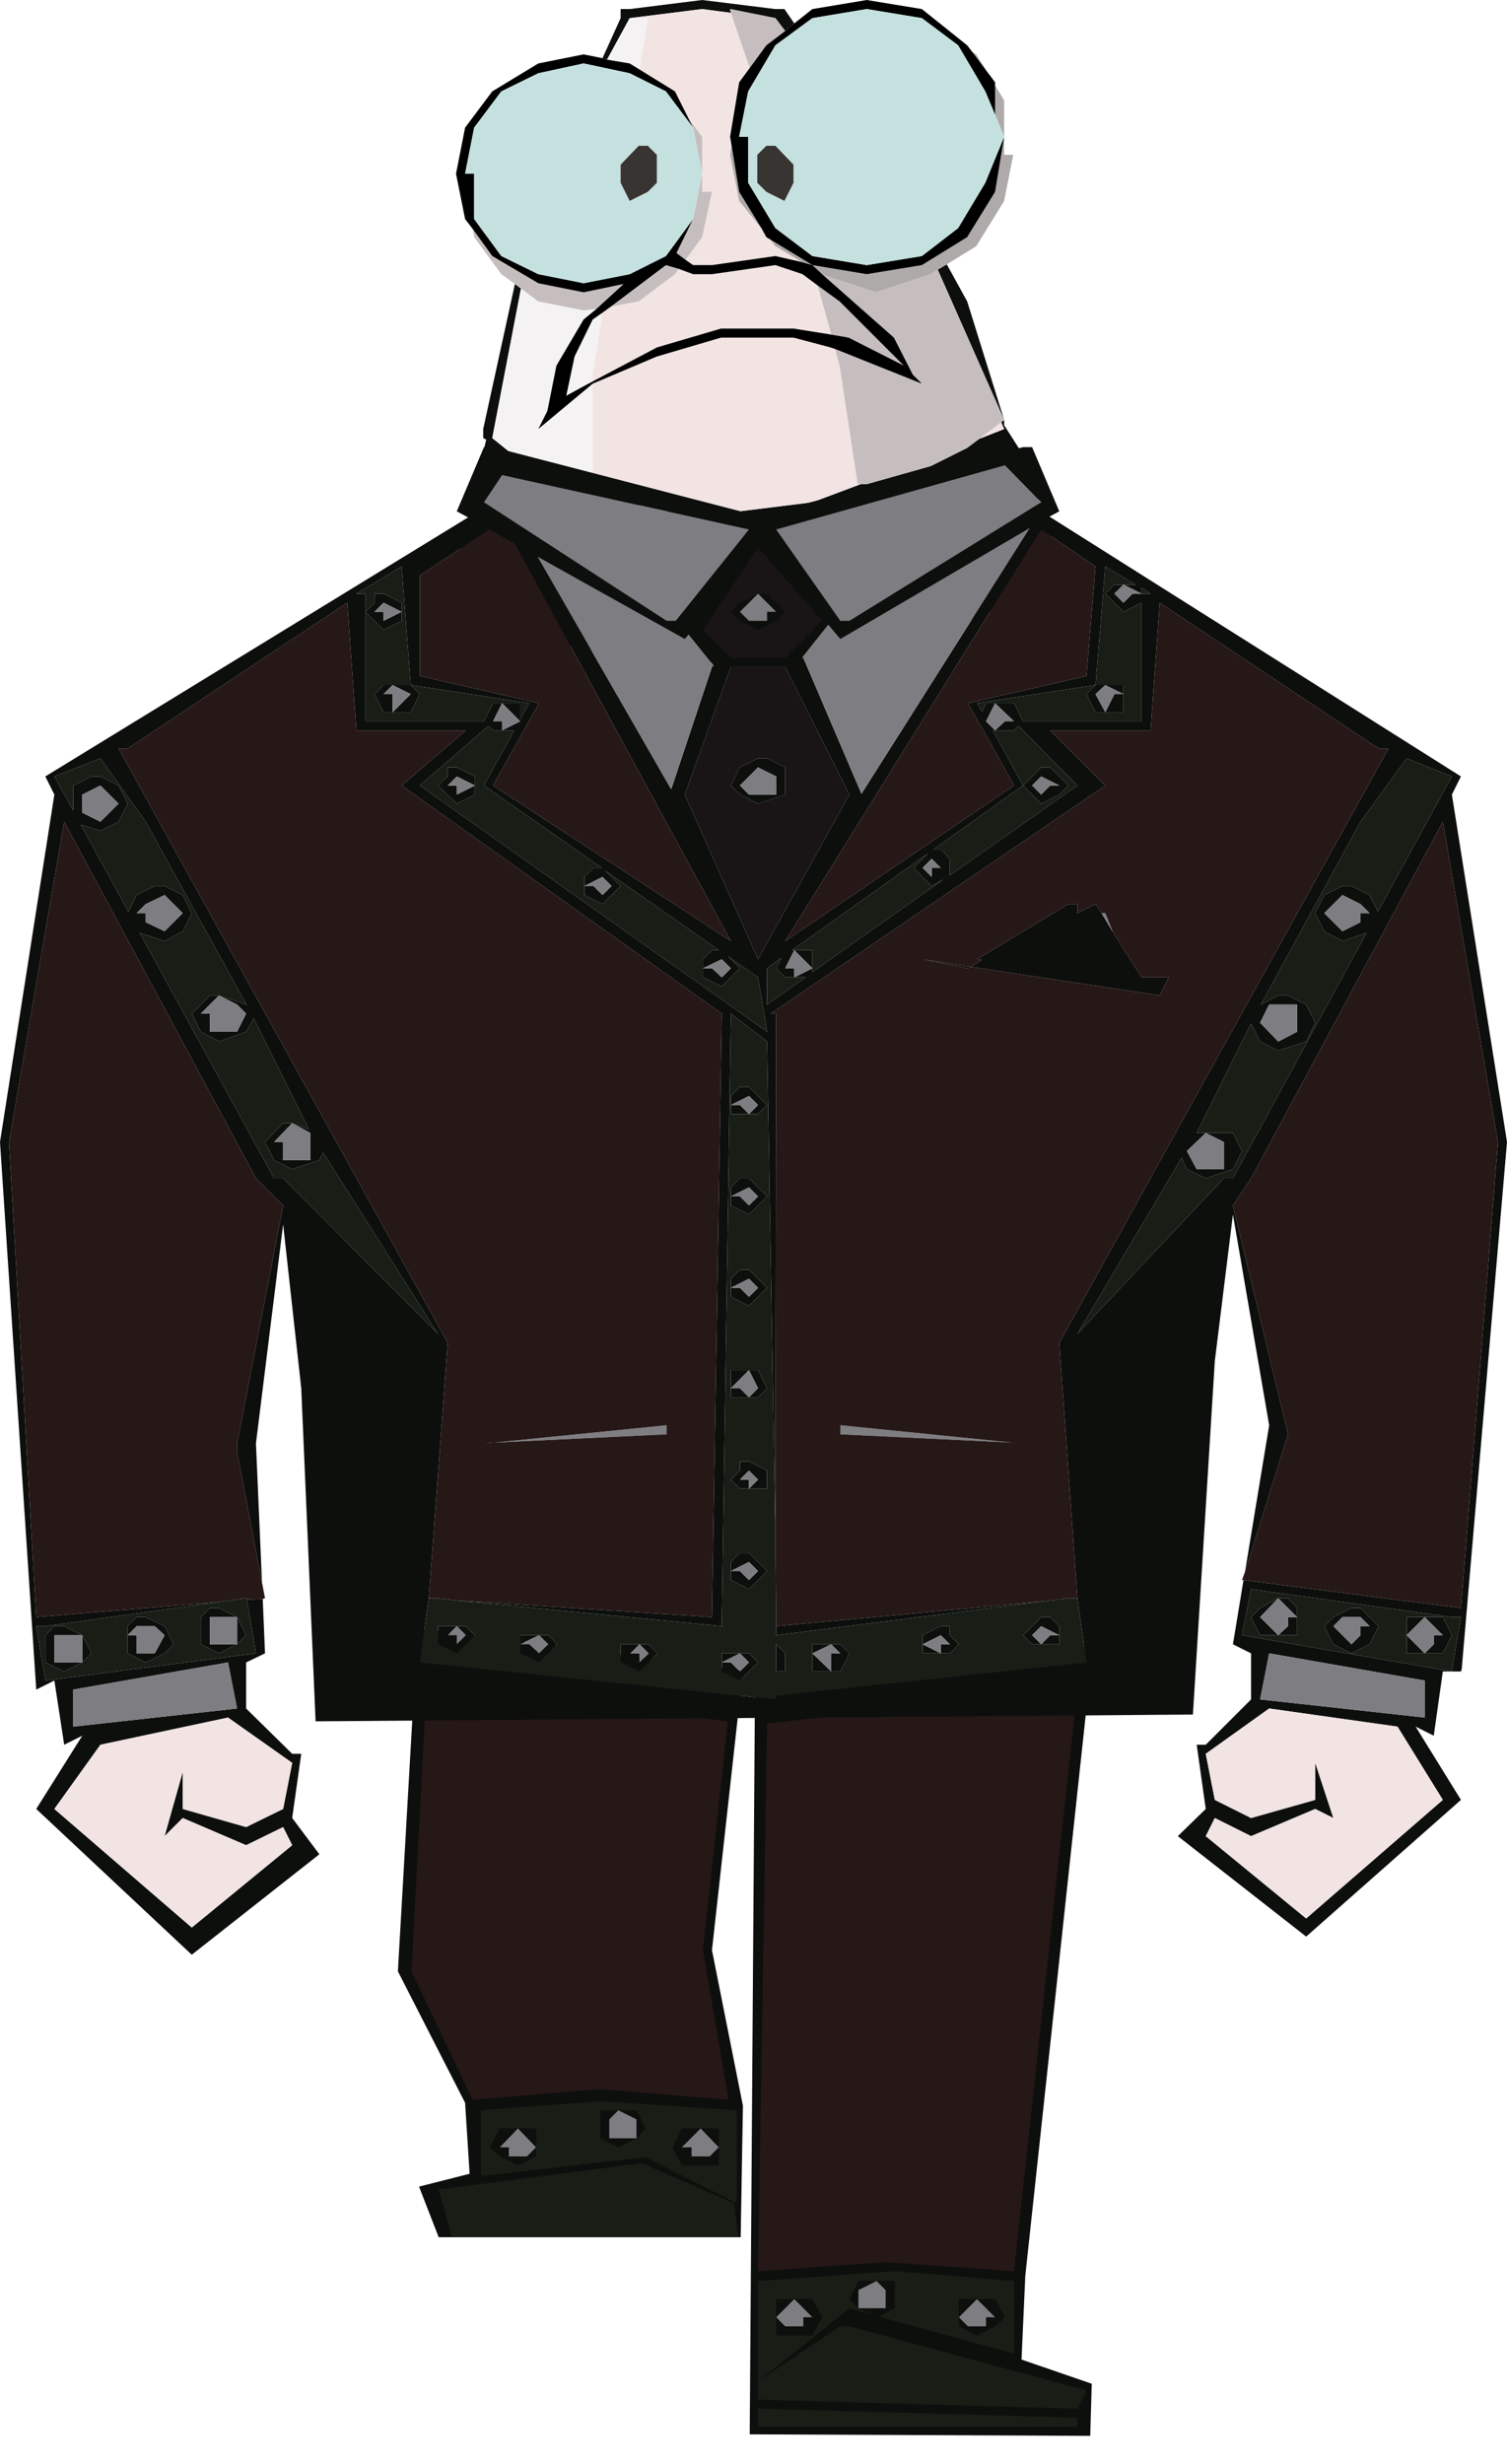 <?xml version="1.0" encoding="UTF-8" standalone="no"?>
<svg xmlns:xlink="http://www.w3.org/1999/xlink" height="163.1px" width="99.8px" xmlns="http://www.w3.org/2000/svg">
  <g transform="matrix(1.0, 0.0, 0.0, 1.0, 49.25, 79.5)">
    <use height="53.45" transform="matrix(1.0, 0.0, 0.0, 1.0, -22.9, 28.3)" width="46.05" xlink:href="#shape0"/>
    <use height="43.85" transform="matrix(1.0, 0.0, 0.0, 1.0, -19.25, -79.5)" width="40.45" xlink:href="#shape1"/>
    <use height="99.8" transform="matrix(1.0, 0.0, 0.0, 1.0, -49.25, -49.9)" width="99.8" xlink:href="#shape2"/>
  </g>
  <defs>
    <g id="shape0" transform="matrix(1.0, 0.0, 0.0, 1.0, 22.9, -28.3)">
      <path d="M0.75 31.9 L23.15 29.4 18.65 71.15 18.4 76.7 23.05 78.3 22.95 81.75 0.4 81.65 0.75 31.9" fill="#0d0f0d" fill-rule="evenodd" stroke="none"/>
      <path d="M-0.05 31.1 L-2.1 49.6 -0.05 59.9 -0.2 68.6 -20.2 68.6 -21.5 65.25 -18.15 64.4 -18.45 59.7 -22.9 51.0 -21.6 28.3 -0.05 31.1" fill="#0d0f0d" fill-rule="evenodd" stroke="none"/>
      <path d="M22.1 32.25 L22.1 32.15 22.7 32.15 22.1 32.25 17.9 70.85 9.4 70.25 0.95 70.85 1.55 34.6 22.1 32.25" fill="#261817" fill-rule="evenodd" stroke="none"/>
      <path d="M2.15 73.9 L2.15 75.1 4.55 75.1 5.2 73.9 4.55 72.7 3.35 72.7 2.15 72.7 2.15 73.9 M8.95 73.85 L10.0 73.3 10.0 71.5 8.8 71.5 7.6 71.5 7.0 72.7 7.6 73.3 8.4 73.7 7.0 73.3 0.95 78.15 0.95 71.5 10.0 70.85 17.9 71.5 17.9 76.3 8.95 73.85 M14.25 73.9 L14.25 74.5 15.45 75.1 16.65 74.5 17.3 73.9 16.65 72.7 15.45 72.7 14.25 72.7 14.25 73.9 M0.95 81.15 L0.95 79.95 22.1 80.55 22.1 81.15 0.95 81.15 M6.4 74.5 L7.0 74.5 22.7 78.75 22.1 79.95 0.95 79.35 0.95 78.15 6.4 74.5" fill="#181e16" fill-rule="evenodd" stroke="none"/>
      <path d="M2.15 73.9 L2.75 74.5 3.95 74.5 3.95 73.9 4.55 73.9 3.35 72.7 4.55 72.7 5.2 73.9 4.55 75.1 2.15 75.1 2.15 73.9 2.15 72.7 3.35 72.7 2.15 73.9 M7.6 72.1 L7.6 73.3 9.4 73.3 9.4 72.1 8.8 71.5 7.6 72.1 M8.4 73.7 L7.6 73.3 7.0 72.7 7.6 71.5 8.8 71.5 10.0 71.5 10.0 73.3 8.95 73.85 8.8 73.9 8.4 73.7 M14.25 73.9 L14.85 74.5 16.05 74.5 16.05 73.9 16.65 73.9 15.45 72.7 14.25 73.9 14.25 72.7 15.45 72.7 16.65 72.7 17.3 73.9 16.65 74.5 15.45 75.1 14.25 74.5 14.25 73.9" fill="#0d0f0d" fill-rule="evenodd" stroke="none"/>
      <path d="M3.35 72.7 L4.55 73.9 3.95 73.9 3.95 74.5 2.75 74.5 2.15 73.9 3.35 72.7 M7.6 72.1 L8.8 71.5 9.4 72.1 9.4 73.3 7.6 73.3 7.6 72.1 M14.25 73.9 L15.45 72.7 16.65 73.9 16.05 73.9 16.05 74.5 14.85 74.5 14.25 73.9" fill="#7e7e82" fill-rule="evenodd" stroke="none"/>
      <path d="M-1.05 34.45 L-2.7 49.6 -1.0 59.5 -9.5 58.8 -17.95 59.5 -22.0 51.0 -21.0 32.1 -1.05 34.45 M-21.2 32.2 L-21.8 32.15 -21.2 32.15 -21.2 32.2" fill="#261817" fill-rule="evenodd" stroke="none"/>
      <path d="M-7.1 60.2 L-8.3 60.2 -9.5 60.2 -9.5 62.05 -8.3 62.65 -7.1 62.05 -6.5 61.4 -7.1 60.2 M-1.65 61.4 L-2.85 61.4 -4.1 61.4 -4.7 62.65 -4.1 63.85 -1.65 63.85 -1.65 62.65 -1.65 61.4 M-0.45 60.2 L-0.45 66.35 Q-3.45 64.85 -6.5 63.3 L-17.4 64.55 -17.4 60.2 -9.55 59.6 -0.45 60.2 M-14.95 61.4 L-16.15 61.4 -16.8 62.65 -16.15 63.25 -14.95 63.85 -13.75 63.25 -13.75 62.65 -13.75 61.4 -14.95 61.4 M-20.2 65.45 L-6.75 63.7 -0.65 66.35 -0.35 68.6 -19.3 68.6 -20.2 65.45" fill="#181e16" fill-rule="evenodd" stroke="none"/>
      <path d="M-7.1 60.2 L-6.5 61.4 -7.1 62.05 -8.3 62.65 -9.5 62.05 -9.5 60.2 -8.3 60.2 -7.1 60.2 M-8.9 60.8 L-8.9 62.05 -7.1 62.05 -7.1 60.8 -8.3 60.2 -8.9 60.8 M-1.65 61.4 L-1.65 62.65 -1.65 63.85 -4.1 63.85 -4.7 62.65 -4.1 61.4 -2.85 61.4 -1.65 61.4 M-14.95 61.4 L-13.75 61.4 -13.75 62.65 -13.75 63.25 -14.95 63.85 -16.15 63.25 -16.8 62.65 -16.15 61.4 -14.95 61.4 -16.15 62.65 -15.55 62.65 -15.55 63.25 -14.35 63.25 -13.75 62.65 -14.95 61.4 M-1.65 62.65 L-2.85 61.4 -4.1 62.65 -3.45 62.65 -3.45 63.25 -2.25 63.25 -1.65 62.65" fill="#0d0f0d" fill-rule="evenodd" stroke="none"/>
      <path d="M-8.9 60.8 L-8.3 60.2 -7.1 60.8 -7.1 62.05 -8.9 62.05 -8.9 60.8 M-14.95 61.4 L-13.75 62.65 -14.35 63.25 -15.55 63.25 -15.55 62.65 -16.15 62.65 -14.95 61.4 M-1.65 62.65 L-2.25 63.25 -3.45 63.25 -3.45 62.65 -4.1 62.65 -2.85 61.4 -1.65 62.65" fill="#7e7e82" fill-rule="evenodd" stroke="none"/>
    </g>
    <g id="shape1" transform="matrix(1.0, 0.0, 0.0, 1.0, 19.25, 79.5)">
      <path d="M2.75 -77.45 L2.1 -78.3 -0.9 -78.9 -0.85 -78.65 -2.75 -78.9 -7.55 -78.3 -9.05 -75.55 -9.35 -75.65 -8.15 -78.3 -8.15 -78.9 -7.55 -78.9 -2.75 -79.5 2.1 -78.9 2.7 -78.9 3.35 -77.95 2.75 -77.45 M12.85 -61.65 L13.45 -62.0 14.8 -59.55 17.25 -51.7 17.25 -51.35 18.4 -49.55 21.2 -41.7 21.2 -41.1 12.7 -37.45 7.0 -36.25 0.65 -35.65 -5.75 -35.65 -12.15 -36.85 -19.25 -40.5 -19.25 -41.1 -17.05 -50.4 -17.25 -50.5 -17.25 -51.1 -15.15 -60.7 -14.75 -60.4 -16.65 -50.5 -13.6 -48.05 -10.0 -46.85 -10.0 -47.15 -5.75 -45.65 -0.3 -45.65 4.55 -46.25 7.75 -47.45 8.15 -47.45 12.4 -48.65 14.8 -49.85 15.6 -50.45 17.25 -51.1 17.05 -51.55 17.25 -51.7 12.85 -61.65" fill="#0d0f0d" fill-rule="evenodd" stroke="none"/>
      <path d="M-0.85 -78.65 L0.4 -75.0 -0.3 -74.05 -0.9 -70.45 -0.8 -69.85 -0.9 -69.25 -0.3 -66.2 1.2 -64.35 1.5 -63.8 1.75 -63.65 2.1 -63.2 3.85 -62.15 2.1 -62.55 -2.1 -61.95 -3.35 -61.95 -3.85 -62.3 -2.75 -63.8 -2.1 -66.8 -2.75 -66.8 -2.75 -68.0 -2.75 -70.45 -3.65 -71.65 -4.55 -73.45 -6.9 -74.9 -6.35 -78.3 -7.55 -78.3 -2.75 -78.9 -0.85 -78.65 M-10.0 -54.1 L-5.75 -55.9 -1.5 -57.15 3.3 -57.15 5.75 -56.5 6.05 -56.4 6.35 -55.3 7.55 -47.45 7.75 -47.45 4.55 -46.25 -0.3 -45.65 -5.75 -45.65 -10.0 -47.15 -10.0 -54.1 M4.9 -60.6 L5.8 -57.35 3.3 -57.75 -1.5 -57.75 -5.75 -56.5 -10.0 -54.25 -10.0 -54.7 -9.35 -58.8 -8.8 -59.2 -6.95 -59.55 -4.55 -61.35 -4.3 -61.7 -3.35 -61.35 -2.1 -61.35 2.1 -61.95 3.9 -61.35 4.9 -60.6 M17.05 -51.55 L17.25 -51.1 15.6 -50.45 17.05 -51.55" fill="#f1e4e2" fill-rule="evenodd" stroke="none"/>
      <path d="M-9.05 -75.55 L-7.55 -78.3 -6.35 -78.3 -6.9 -74.9 -7.55 -75.3 -9.05 -75.55 M-10.0 -54.1 L-10.0 -47.15 -10.0 -46.85 -13.6 -48.05 -16.65 -50.5 -14.75 -60.4 -13.6 -59.55 -10.6 -58.95 -9.75 -59.05 -10.6 -58.35 -12.4 -55.3 -13.0 -52.3 -13.6 -51.1 -10.0 -54.1 M-10.0 -54.25 Q-10.85 -53.8 -11.75 -53.3 L-11.2 -55.9 -10.0 -58.35 -9.35 -58.8 -10.0 -54.7 -10.0 -54.25" fill="#f4f2f2" fill-rule="evenodd" stroke="none"/>
      <path d="M-0.85 -78.65 L-0.9 -78.9 2.1 -78.3 2.75 -77.45 1.5 -76.5 0.4 -75.0 -0.85 -78.65 M5.25 -61.3 L8.75 -60.15 12.4 -61.35 12.85 -61.65 17.25 -51.7 17.05 -51.55 15.6 -50.45 14.8 -49.85 12.4 -48.65 8.15 -47.45 7.75 -47.45 7.55 -47.45 6.35 -55.3 6.05 -56.4 11.8 -54.1 11.2 -54.7 9.95 -57.15 5.25 -61.3 M-15.15 -60.7 L-16.05 -61.35 -17.85 -63.8 -17.95 -64.35 -16.65 -62.55 -13.6 -60.75 -10.6 -60.15 -7.95 -60.7 -9.75 -59.05 -10.6 -58.95 -13.6 -59.55 -14.75 -60.4 -15.15 -60.7 M-3.85 -62.3 L-4.45 -62.75 -3.35 -65.0 -2.75 -68.0 -3.35 -71.05 -3.65 -71.65 -2.75 -70.45 -2.75 -68.0 -2.75 -66.8 -2.1 -66.8 -2.75 -63.8 -3.85 -62.3 M4.9 -60.6 L6.35 -59.55 10.6 -55.3 6.95 -57.15 5.8 -57.35 4.9 -60.6 M-8.8 -59.2 L-5.15 -61.95 -4.3 -61.7 -4.55 -61.35 -6.95 -59.55 -8.8 -59.2" fill="#c6bebe" fill-rule="evenodd" stroke="none"/>
      <path d="M16.65 -71.9 L16.65 -73.85 17.25 -72.85 17.25 -70.45 17.25 -69.25 17.85 -69.25 17.25 -66.2 15.4 -63.2 13.45 -62.0 12.85 -61.65 12.4 -61.35 8.75 -60.15 5.25 -61.3 4.55 -61.95 8.15 -61.35 11.8 -61.95 14.8 -63.8 16.65 -66.8 17.25 -70.45 16.65 -71.9 M16.05 -74.85 L15.15 -76.05 15.4 -75.9 16.05 -74.85 M3.85 -62.15 L2.1 -63.2 1.75 -63.65 4.55 -61.95 3.85 -62.15 M1.2 -64.35 L-0.3 -66.2 -0.9 -69.25 -0.8 -69.85 -0.3 -66.8 1.2 -64.35" fill="#afaaaa" fill-rule="evenodd" stroke="none"/>
      <path d="M0.4 -75.0 L1.5 -76.5 2.75 -77.45 3.35 -77.95 4.55 -78.9 8.15 -79.5 11.8 -78.9 14.8 -76.5 15.15 -76.05 16.05 -74.85 16.65 -74.05 16.65 -73.85 16.65 -71.9 16.0 -73.45 14.2 -76.5 11.8 -78.3 8.15 -78.9 4.55 -78.3 2.1 -76.5 0.3 -73.45 -0.3 -70.45 0.3 -70.45 0.3 -67.4 2.1 -64.4 4.55 -62.55 8.15 -61.95 11.8 -62.55 14.2 -64.4 16.0 -67.4 17.25 -70.45 16.65 -66.8 14.8 -63.8 11.8 -61.95 8.15 -61.35 4.55 -61.95 5.25 -61.3 9.95 -57.15 11.2 -54.7 11.8 -54.1 6.05 -56.4 5.75 -56.5 3.3 -57.15 -1.5 -57.15 -5.75 -55.9 -10.0 -54.1 -13.6 -51.1 -13.0 -52.3 -12.4 -55.3 -10.6 -58.35 -9.75 -59.05 -7.95 -60.7 -10.6 -60.15 -13.6 -60.75 -16.65 -62.55 -17.95 -64.35 -18.45 -65.0 -19.05 -68.0 -18.45 -71.05 -16.65 -73.45 -13.6 -75.3 -10.6 -75.9 -9.35 -75.65 -9.05 -75.55 -7.55 -75.3 -6.9 -74.9 -4.55 -73.45 -3.65 -71.65 -3.35 -71.05 -5.15 -73.45 -7.55 -74.65 -10.6 -75.3 -13.6 -74.65 -16.05 -73.45 -17.85 -71.05 -18.45 -68.0 -17.85 -68.0 -17.85 -65.0 -16.05 -62.55 -13.6 -61.35 -10.6 -60.75 -7.55 -61.35 -5.15 -62.55 -3.35 -65.0 -4.45 -62.75 -3.85 -62.3 -3.35 -61.95 -2.1 -61.95 2.1 -62.55 3.85 -62.15 4.55 -61.95 1.75 -63.65 1.5 -63.8 1.2 -64.35 -0.3 -66.8 -0.8 -69.85 -0.9 -70.45 -0.3 -74.05 0.4 -75.0 M5.8 -57.35 L6.95 -57.15 10.6 -55.3 6.35 -59.55 4.9 -60.6 3.9 -61.35 2.1 -61.95 -2.1 -61.35 -3.35 -61.35 -4.3 -61.7 -5.15 -61.95 -8.8 -59.2 -9.35 -58.8 -10.0 -58.35 -11.2 -55.9 -11.75 -53.3 Q-10.85 -53.8 -10.0 -54.25 L-5.75 -56.5 -1.5 -57.75 3.3 -57.75 5.8 -57.35" fill="#000000" fill-rule="evenodd" stroke="none"/>
      <path d="M17.25 -70.45 L16.0 -67.4 14.2 -64.4 11.8 -62.55 8.15 -61.95 4.55 -62.55 2.1 -64.4 0.3 -67.4 0.3 -70.45 -0.3 -70.45 0.3 -73.45 2.1 -76.5 4.55 -78.3 8.15 -78.9 11.8 -78.3 14.2 -76.5 16.0 -73.45 16.65 -71.9 17.25 -70.45 M2.1 -69.85 L1.5 -69.85 0.9 -69.25 0.9 -67.4 1.5 -66.8 2.7 -66.2 3.3 -67.4 3.3 -68.6 2.1 -69.85 M-3.35 -65.0 L-5.15 -62.55 -7.55 -61.35 -10.6 -60.75 -13.6 -61.35 -16.05 -62.55 -17.85 -65.0 -17.85 -68.0 -18.45 -68.0 -17.85 -71.05 -16.05 -73.45 -13.6 -74.65 -10.6 -75.3 -7.55 -74.65 -5.15 -73.45 -3.35 -71.05 -2.75 -68.0 -3.35 -65.0 M-5.75 -69.25 L-6.35 -69.85 -6.95 -69.85 -8.15 -68.6 -8.15 -67.4 -7.55 -66.2 -6.35 -66.8 -5.75 -67.4 -5.75 -69.25" fill="#c4e1df" fill-rule="evenodd" stroke="none"/>
      <path d="M2.1 -69.85 L3.3 -68.6 3.3 -67.4 2.7 -66.2 1.5 -66.8 0.9 -67.4 0.9 -69.25 1.5 -69.85 2.1 -69.85 M-5.75 -69.25 L-5.75 -67.4 -6.35 -66.8 -7.55 -66.2 -8.15 -67.4 -8.15 -68.6 -6.95 -69.85 -6.35 -69.85 -5.75 -69.25" fill="#383432" fill-rule="evenodd" stroke="none"/>
    </g>
    <g id="shape2" transform="matrix(1.0, 0.0, 0.0, 1.0, 49.25, 49.9)">
      <path d="M-31.85 26.35 L-31.7 29.95 -32.95 30.55 -32.95 33.6 -29.9 36.6 -29.3 36.6 -29.9 40.85 -28.1 43.25 -36.55 49.9 -46.85 40.25 -43.8 35.4 -45.0 36.0 -45.65 31.75 -46.85 32.35 -49.25 -3.9 -45.65 -26.9 -46.25 -28.1 -18.25 -45.25 -19.0 -45.65 -17.2 -49.9 -16.6 -49.9 0.95 -45.35 18.5 -49.9 19.1 -49.9 20.9 -45.65 20.25 -45.3 47.5 -28.1 46.9 -26.9 50.55 -3.9 47.55 31.0 47.5 31.15 46.9 31.15 46.3 31.15 45.7 35.4 44.5 34.8 47.5 39.65 37.25 48.7 28.75 42.05 30.6 40.25 30.0 36.0 30.6 36.0 33.6 33.0 33.6 29.95 32.4 29.35 33.1 25.1 47.5 26.95 49.95 -3.9 46.3 -25.1 33.6 -1.5 32.4 0.3 36.05 15.45 33.2 24.55 34.8 14.85 32.4 0.9 31.2 10.6 29.75 34.0 -28.35 34.45 -29.3 12.4 -30.5 1.55 -32.3 16.05 -31.9 25.25 -33.55 16.65 -33.55 16.05 -30.5 0.3 -32.3 -1.5 -45.0 -25.1 -48.65 -3.9 -46.85 27.55 -34.75 26.55 -46.25 28.15 -46.85 28.15 -46.25 31.75 -32.3 29.95 -32.9 26.4 -31.85 26.35 M16.65 -32.95 L17.9 -32.95 18.5 -31.75 26.35 -31.75 26.35 -39.6 25.15 -39.0 23.95 -40.2 24.55 -40.8 25.15 -40.8 25.95 -40.8 23.95 -42.0 23.3 -34.15 15.45 -32.95 15.8 -32.4 16.05 -32.95 16.65 -32.95 16.05 -31.75 16.65 -31.15 17.3 -31.75 17.9 -31.75 16.65 -32.95 M46.9 31.15 L47.5 27.55 46.9 27.55 33.6 25.7 33.0 28.75 46.9 31.15 M16.65 -31.15 L16.5 -31.15 18.5 -27.5 12.55 -23.25 13.05 -23.25 13.65 -22.65 13.65 -21.55 22.1 -27.5 18.2 -31.45 17.9 -31.15 16.65 -31.15 M26.35 -40.2 L25.15 -40.8 24.55 -40.2 25.15 -39.6 25.75 -40.2 26.35 -40.2 26.95 -40.2 26.35 -40.6 26.35 -40.2 M23.95 -34.15 L25.15 -34.15 25.15 -33.55 23.95 -34.15 23.3 -33.55 23.95 -32.35 24.55 -33.55 25.15 -33.55 25.15 -32.35 23.95 -32.35 23.3 -32.35 22.7 -33.55 23.3 -34.15 23.95 -34.15 M20.9 -27.5 L19.7 -28.1 19.1 -27.5 19.7 -26.9 20.3 -27.5 20.9 -27.5 M20.3 -28.7 L21.5 -27.5 20.9 -26.9 19.7 -26.3 18.5 -27.5 19.7 -28.7 20.3 -28.7 M22.1 26.3 L20.9 9.4 42.7 -29.95 42.05 -29.95 27.55 -39.6 26.95 -31.15 20.3 -31.15 23.95 -27.5 1.8 -12.4 2.15 -12.4 2.1 22.1 1.55 -10.55 -0.85 -12.4 -1.45 28.15 -19.0 26.45 -2.1 27.55 -1.45 -12.4 -22.65 -27.5 -18.4 -31.15 -25.65 -31.15 -26.25 -39.6 -40.8 -29.95 -41.4 -29.95 -19.6 9.4 -20.85 26.3 -21.45 30.55 2.15 33.0 2.15 32.75 22.7 30.55 22.1 26.3 M2.15 28.15 L19.9 26.5 2.15 28.75 2.15 28.15 M22.7 -34.75 L23.3 -42.0 19.7 -44.45 2.75 -17.2 17.9 -27.5 15.65 -31.55 15.45 -31.75 15.5 -31.8 14.85 -32.95 22.7 -34.75 M19.7 -46.25 L17.3 -48.7 2.15 -44.45 6.4 -38.4 7.0 -38.4 19.7 -46.25 M0.95 -37.8 L-0.25 -38.4 -0.85 -39.0 -0.25 -39.6 0.95 -40.2 1.55 -40.2 2.75 -39.0 2.15 -38.4 0.95 -37.8 M6.4 -37.2 L5.6 -38.15 3.85 -35.95 3.95 -35.95 7.8 -26.95 18.95 -44.55 6.4 -37.2 M0.95 -40.2 L-0.25 -39.0 0.35 -38.4 1.55 -38.4 1.55 -39.0 2.15 -39.0 0.95 -40.2 M5.2 -38.4 L0.95 -43.25 -2.7 -37.8 -0.85 -35.95 2.75 -35.95 5.2 -38.4 M2.15 -26.9 L2.15 -28.1 0.95 -28.7 -0.25 -27.5 0.35 -26.9 2.15 -26.9 M7.0 -26.9 L2.75 -35.35 -0.85 -35.35 -3.9 -26.9 0.95 -16.0 7.0 -26.9 M0.95 -29.3 L1.55 -29.3 2.75 -28.7 2.75 -26.9 0.95 -26.3 -0.25 -26.9 -0.85 -27.5 -0.25 -28.7 0.95 -29.3 M11.85 -22.05 L12.45 -21.45 12.45 -22.05 13.05 -22.05 12.45 -22.65 11.85 -22.05 M4.55 -15.4 L4.55 -15.15 13.25 -21.3 12.45 -20.85 11.25 -22.05 12.2 -23.0 3.2 -16.6 3.35 -16.6 2.75 -15.4 3.35 -15.4 3.35 -14.8 4.55 -15.4 3.35 -16.6 4.55 -16.6 4.55 -15.4 M3.35 -14.8 L2.75 -14.8 2.15 -15.4 2.5 -16.1 1.55 -15.4 1.55 -13.0 4.1 -14.8 3.35 -14.8 M15.05 -15.5 L14.85 -15.4 11.85 -16.0 15.0 -15.5 15.05 -15.5 15.75 -15.95 15.45 -16.0 21.5 -19.65 22.1 -19.65 22.1 -19.05 23.3 -19.65 23.7 -19.05 24.45 -17.8 26.35 -14.8 28.15 -14.8 27.55 -13.6 15.05 -15.5 M-0.85 -0.3 L-0.25 -0.3 0.35 0.3 0.95 -0.3 0.35 -0.9 -0.85 -0.3 -0.85 -0.9 -0.25 -1.5 0.35 -1.5 1.55 -0.3 0.35 0.9 -0.85 0.3 -0.85 -0.3 M0.35 -5.75 L0.95 -6.35 0.35 -6.95 -0.85 -6.35 -0.85 -6.95 -0.25 -7.55 0.35 -7.55 1.55 -6.35 0.95 -5.75 0.35 -5.75 -0.85 -5.75 -0.85 -6.35 -0.25 -6.35 0.35 -5.75 M-16.0 -31.15 L-16.6 -31.15 -16.9 -31.45 -21.45 -27.5 1.55 -11.2 0.95 -14.8 -1.05 -16.2 -0.25 -15.4 -1.45 -14.2 -2.7 -14.8 -2.7 -15.4 -2.7 -16.0 -2.1 -16.6 -1.65 -16.6 -9.15 -21.85 -8.15 -20.85 -9.35 -19.65 -10.55 -20.25 -10.55 -20.85 -10.55 -21.45 -9.95 -22.05 -9.4 -22.05 -17.2 -27.5 -15.2 -31.15 -16.0 -31.15 -14.8 -31.75 -16.0 -32.95 -16.6 -31.75 -16.0 -31.75 -16.0 -31.15 M-16.0 -32.95 L-14.8 -32.95 -14.8 -31.9 -14.2 -32.95 -22.05 -34.15 -22.65 -42.0 -25.65 -40.2 -25.05 -40.2 -25.05 -39.0 -25.05 -31.75 -17.2 -31.75 -16.6 -32.95 -16.0 -32.95 M-10.55 -20.85 L-9.95 -20.85 -9.35 -20.25 -8.75 -20.85 -9.35 -21.45 -10.55 -20.85 M-2.7 -15.4 L-2.1 -15.4 -1.45 -14.8 -0.85 -15.4 -1.45 -16.0 -2.7 -15.4 M38.45 -19.05 L39.65 -17.85 40.85 -18.45 40.85 -19.05 41.45 -19.05 40.85 -19.65 39.65 -20.25 38.45 -19.05 M30.6 -4.5 L32.4 -4.5 33.0 -3.3 32.4 -2.1 30.6 -1.5 29.35 -2.1 29.0 -2.85 22.1 8.8 31.8 -1.5 32.4 -1.5 41.25 -17.75 39.65 -17.2 38.45 -17.85 37.85 -19.05 38.45 -20.25 39.65 -20.85 40.25 -20.85 41.45 -20.25 42.0 -19.15 46.9 -28.1 43.9 -29.3 40.85 -25.1 34.25 -13.0 35.4 -13.6 36.05 -13.6 37.25 -13.0 37.85 -11.8 37.25 -10.55 35.4 -9.95 34.2 -10.55 33.6 -11.75 30.0 -4.5 30.6 -4.5 29.35 -3.3 30.0 -2.1 31.8 -2.1 31.8 -3.9 30.6 -4.5 M34.8 -13.0 L34.2 -11.8 35.4 -10.55 36.65 -11.2 36.65 -13.0 34.8 -13.0 M45.1 29.95 L45.7 29.35 45.7 28.75 46.3 28.75 45.1 27.55 46.3 27.55 46.9 28.75 46.3 29.95 45.1 29.95 43.9 29.95 43.9 28.75 43.9 27.55 45.1 27.55 43.9 28.75 45.1 29.95 M42.05 28.15 L41.45 29.35 40.25 29.95 39.05 29.35 38.45 28.15 39.05 27.55 40.25 26.95 40.85 26.95 42.05 28.15 M41.45 28.15 L40.85 27.55 39.65 27.55 39.05 28.15 40.25 29.35 40.85 28.75 40.85 28.15 41.45 28.15 M45.1 34.2 L45.1 31.75 34.8 29.95 34.2 33.0 45.1 34.2 M46.3 39.65 L43.3 34.8 34.8 33.6 30.6 36.6 31.2 39.65 33.6 40.85 37.85 39.65 37.85 37.2 39.05 40.85 37.85 40.25 33.6 42.05 31.2 40.85 30.6 42.05 37.25 47.5 46.3 39.65 M-0.85 5.75 L-0.25 5.75 0.35 6.35 0.95 5.75 0.35 5.15 -0.85 5.75 -0.85 5.15 -0.25 4.55 0.35 4.55 1.55 5.75 0.35 6.95 -0.85 6.35 -0.85 5.75 M0.95 11.2 L1.55 12.4 0.95 13.0 0.35 13.0 -0.85 13.0 -0.85 12.4 -0.85 11.2 0.35 11.2 0.95 11.2 M0.35 19.05 L0.95 18.45 0.35 17.85 -0.25 18.45 0.35 18.45 0.35 19.05 -0.25 19.05 -0.85 18.45 -0.25 17.85 -0.25 17.25 0.35 17.25 1.55 17.85 1.55 19.05 0.35 19.05 M0.35 11.2 L-0.85 12.4 -0.25 12.4 0.35 13.0 0.95 12.4 0.35 11.2 M-0.85 24.5 L-0.85 23.9 -0.25 23.3 0.35 23.3 1.55 24.5 0.35 25.7 -0.85 25.1 -0.85 24.5 -0.25 24.5 0.35 25.1 0.95 24.5 0.35 23.9 -0.85 24.5 M20.9 28.75 L19.7 28.15 19.1 28.75 19.7 29.35 19.1 29.35 18.5 28.75 19.7 27.55 20.3 27.55 20.9 28.15 20.9 28.75 20.9 29.35 19.7 29.35 20.3 28.75 20.9 28.75 M11.85 28.75 L13.05 28.15 13.65 28.15 13.65 28.75 14.25 29.35 13.65 29.95 13.05 29.95 11.85 29.95 11.85 29.35 11.85 28.75 M13.05 28.75 L11.85 29.35 13.05 29.95 13.05 29.35 13.65 29.35 13.05 28.75 M5.8 31.15 L5.8 29.95 6.4 29.95 5.8 29.35 6.4 29.35 7.0 29.95 6.4 31.15 5.8 31.15 4.55 31.15 4.55 29.95 4.55 29.35 5.8 29.35 4.55 29.95 5.8 31.15 M0.95 30.55 L-0.25 31.75 -1.45 31.15 -1.45 30.55 -1.45 29.95 -0.25 29.95 0.35 29.95 0.95 30.55 M2.15 29.35 L2.75 29.95 2.75 31.15 2.15 31.15 2.15 29.35 M36.65 27.55 L35.4 26.3 34.2 27.55 35.4 28.75 36.05 28.15 36.05 27.55 36.65 27.55 36.65 28.75 35.4 28.75 34.2 28.75 33.6 27.55 34.2 26.95 35.4 26.3 36.05 26.3 36.65 26.95 36.65 27.55 M-44.4 -27.5 L-43.2 -28.1 -42.6 -28.1 -41.4 -27.5 -40.8 -26.3 -41.4 -25.1 -42.6 -24.5 -43.9 -24.9 -40.75 -19.15 -40.2 -20.25 -39.0 -20.85 -38.35 -20.85 -37.15 -20.25 -36.55 -19.05 -37.15 -17.85 -38.35 -17.2 -40.0 -17.75 -31.1 -1.5 -30.5 -1.5 -20.25 8.8 -27.85 -3.2 -28.1 -2.7 -29.9 -2.1 -31.1 -2.7 -31.7 -3.9 -30.5 -5.15 -29.9 -5.15 -28.8 -4.75 -32.45 -12.1 -32.95 -11.2 -34.75 -10.55 Q-35.35 -10.9 -35.95 -11.2 L-36.55 -12.4 -35.35 -13.6 -34.75 -13.6 -32.95 -13.0 -32.9 -12.95 -39.6 -25.1 -42.6 -29.3 -45.65 -28.1 -44.4 -25.85 -44.4 -27.5 M-43.8 -26.9 L-43.8 -25.7 -42.6 -25.1 -41.4 -26.3 -42.6 -27.5 -43.8 -26.9 M-3.9 -37.2 L-13.65 -42.65 -4.8 -27.25 -2.1 -35.35 -2.0 -35.45 -3.65 -37.5 -3.9 -37.2 M-4.5 -38.4 L0.35 -44.45 -16.0 -48.05 -17.2 -46.25 -5.1 -38.4 -4.5 -38.4 M-16.85 -44.45 L-21.45 -41.4 -21.45 -34.75 -13.55 -32.95 -16.6 -27.5 -0.85 -17.2 -15.15 -43.5 -16.85 -44.45 M-19.0 -28.7 L-17.8 -28.1 -17.8 -27.5 -17.8 -26.9 -19.0 -26.3 -20.25 -27.5 -19.6 -28.1 -19.6 -28.7 -19.0 -28.7 M-17.8 -27.5 L-19.0 -28.1 -19.6 -27.5 -19.0 -27.5 -19.0 -26.9 -17.8 -27.5 M-22.65 -39.0 L-22.65 -38.4 -23.85 -37.8 -25.05 -39.0 -24.45 -39.6 -24.45 -40.2 -23.85 -40.2 -22.65 -39.6 -22.65 -39.0 -23.85 -39.6 -24.45 -39.0 -23.85 -39.0 -23.85 -38.4 -22.65 -39.0 M-22.05 -34.15 L-21.45 -33.55 -22.05 -32.35 -23.25 -32.35 -23.85 -32.35 -24.45 -33.55 -23.85 -34.15 -23.25 -34.15 -22.05 -34.15 M-23.25 -32.35 L-22.05 -33.55 -23.25 -34.15 -23.85 -33.55 -23.25 -33.55 -23.25 -32.35 M-39.6 -19.65 L-40.2 -19.05 -39.6 -19.05 -39.6 -18.45 -38.35 -17.85 -37.15 -19.05 -38.35 -20.25 -39.6 -19.65 M-34.75 -13.6 L-35.95 -12.4 -35.35 -12.4 -35.35 -11.2 -33.55 -11.2 -32.95 -12.4 -33.55 -13.0 -34.75 -13.6 M-30.5 -2.7 L-28.7 -2.7 -28.7 -4.5 -29.9 -5.15 -31.1 -3.9 -30.5 -3.9 -30.5 -2.7 M-33.55 27.55 L-35.35 27.55 -35.35 29.35 -33.55 29.35 -34.75 29.95 -35.95 29.35 -35.95 27.55 -35.35 26.95 -34.75 26.95 -33.55 27.55 -32.95 28.75 -33.55 29.35 -33.55 27.55 M-39.6 27.55 L-38.35 28.15 -37.75 29.35 -38.35 29.95 -39.6 30.55 -40.8 29.95 -40.8 28.75 -40.8 28.15 -40.2 27.55 -39.6 27.55 M-40.2 28.15 L-40.8 28.75 -40.2 28.75 -40.2 29.95 -39.0 29.95 -38.35 28.75 -39.0 28.15 -40.2 28.15 M-34.15 30.55 L-44.4 32.35 -44.4 34.8 -33.55 33.6 -34.15 30.55 M-37.15 37.8 L-37.15 40.25 -32.95 41.45 -30.5 40.25 -29.9 37.2 -34.15 34.2 -42.6 36.0 -45.65 40.25 -36.55 48.1 -29.9 42.65 -30.5 41.45 -32.95 42.65 -37.15 40.85 -38.35 42.05 -37.15 37.8 M-1.45 30.55 L-0.85 30.55 -0.25 31.15 0.35 30.55 -0.25 29.95 -1.45 30.55 M-8.15 29.35 L-6.9 29.35 -6.3 29.35 -5.7 29.95 -6.9 31.15 -8.15 30.55 -8.15 29.35 M-6.9 29.95 L-6.9 30.55 -6.3 29.95 -6.9 29.35 -7.5 29.95 -6.9 29.95 M-12.95 28.75 L-12.35 29.35 -13.55 30.55 -14.8 29.95 -14.8 29.35 -14.8 28.75 -13.55 28.75 -12.95 28.75 M-13.55 28.75 L-14.8 29.35 -14.2 29.35 -13.55 29.95 -12.95 29.35 -13.55 28.75 M-17.8 28.75 L-19.0 29.95 -20.25 29.35 -20.25 28.15 -19.0 28.15 -18.4 28.15 -17.8 28.75 M-19.0 28.75 L-19.0 29.35 -18.4 28.75 -19.0 28.15 -19.6 28.75 -19.0 28.75 M-43.8 28.75 L-45.65 28.75 -45.65 30.55 -43.8 30.55 -43.8 28.75 -43.2 29.95 -43.8 30.55 -45.0 31.15 -46.25 30.55 -46.25 28.75 -45.65 28.15 -45.0 28.15 -43.8 28.75" fill="#0d0f0d" fill-rule="evenodd" stroke="none"/>
      <path d="M16.65 -32.95 L17.9 -31.75 17.3 -31.75 16.65 -31.15 16.05 -31.75 16.65 -32.95 M25.15 -40.8 L26.35 -40.2 25.75 -40.2 25.15 -39.6 24.55 -40.2 25.15 -40.8 M23.95 -34.15 L25.15 -33.55 24.55 -33.55 23.95 -32.35 23.3 -33.55 23.95 -34.15 M20.9 -27.5 L20.3 -27.5 19.7 -26.9 19.1 -27.5 19.7 -28.1 20.9 -27.5 M19.7 -46.25 L7.0 -38.4 6.4 -38.4 2.15 -44.45 17.3 -48.7 19.7 -46.25 M0.95 -40.2 L2.15 -39.0 1.55 -39.0 1.55 -38.4 0.35 -38.4 -0.25 -39.0 0.95 -40.2 M6.4 -37.2 L18.95 -44.55 7.8 -26.95 3.95 -35.95 3.85 -35.95 5.6 -38.15 6.4 -37.2 M2.15 -26.9 L0.35 -26.9 -0.25 -27.5 0.95 -28.7 2.15 -28.1 2.15 -26.9 M11.85 -22.05 L12.45 -22.65 13.05 -22.05 12.45 -22.05 12.45 -21.45 11.85 -22.05 M4.55 -15.4 L3.35 -14.8 3.35 -15.4 2.75 -15.4 3.35 -16.6 4.55 -15.4 M23.7 -19.05 L23.95 -19.05 24.45 -17.8 23.7 -19.05 M-0.85 -0.3 L0.35 -0.9 0.95 -0.3 0.35 0.3 -0.25 -0.3 -0.85 -0.3 M-0.85 -6.35 L0.35 -6.95 0.95 -6.35 0.35 -5.75 -0.25 -6.35 -0.85 -6.35 M-16.0 -31.15 L-16.0 -31.75 -16.6 -31.75 -16.0 -32.95 -14.8 -31.75 -16.0 -31.15 M-10.55 -20.85 L-9.35 -21.45 -8.75 -20.85 -9.35 -20.25 -9.95 -20.85 -10.55 -20.85 M-2.7 -15.4 L-1.45 -16.0 -0.85 -15.4 -1.45 -14.8 -2.1 -15.4 -2.7 -15.4 M38.45 -19.05 L39.65 -20.25 40.85 -19.65 41.45 -19.05 40.85 -19.05 40.85 -18.45 39.65 -17.85 38.45 -19.05 M30.6 -4.5 L31.8 -3.9 31.8 -2.1 30.0 -2.1 29.35 -3.3 30.6 -4.5 M34.8 -13.0 L36.65 -13.0 36.65 -11.2 35.4 -10.55 34.2 -11.8 34.8 -13.0 M45.1 27.55 L46.3 28.75 45.7 28.75 45.7 29.35 45.1 29.95 43.9 28.75 45.1 27.55 M41.45 28.15 L40.85 28.15 40.85 28.75 40.25 29.35 39.05 28.15 39.65 27.55 40.85 27.55 41.45 28.15 M45.1 34.2 L34.2 33.0 34.8 29.95 45.1 31.75 45.1 34.2 M-0.85 5.75 L0.35 5.15 0.95 5.75 0.35 6.35 -0.25 5.75 -0.85 5.75 M6.4 14.85 L17.8 16.0 6.4 15.45 6.4 14.85 M0.35 11.2 L0.95 12.4 0.35 13.0 -0.25 12.4 -0.85 12.4 0.35 11.2 M0.35 19.05 L0.35 18.45 -0.25 18.45 0.35 17.85 0.95 18.45 0.35 19.05 M-0.85 24.5 L0.35 23.9 0.95 24.5 0.35 25.1 -0.25 24.5 -0.85 24.5 M19.7 29.35 L19.1 28.75 19.7 28.15 20.9 28.75 20.3 28.75 19.7 29.35 M13.05 28.75 L13.65 29.35 13.05 29.35 13.05 29.95 11.85 29.35 13.05 28.75 M5.8 29.35 L6.4 29.95 5.8 29.95 5.8 31.15 4.55 29.95 5.8 29.35 M36.65 27.55 L36.05 27.55 36.05 28.15 35.4 28.75 34.2 27.55 35.4 26.3 36.65 27.55 M-43.8 -26.9 L-42.6 -27.5 -41.4 -26.3 -42.6 -25.1 -43.8 -25.7 -43.8 -26.9 M-4.5 -38.4 L-5.1 -38.4 -17.2 -46.25 -16.0 -48.05 0.35 -44.45 -4.5 -38.4 M-3.9 -37.2 L-3.65 -37.5 -2.0 -35.45 -2.1 -35.35 -4.8 -27.25 -13.65 -42.65 -3.9 -37.2 M-17.8 -27.5 L-19.0 -26.9 -19.0 -27.5 -19.6 -27.5 -19.0 -28.1 -17.8 -27.5 M-22.65 -39.0 L-23.85 -38.4 -23.85 -39.0 -24.45 -39.0 -23.85 -39.6 -22.65 -39.0 M-23.25 -32.35 L-23.25 -33.55 -23.85 -33.55 -23.25 -34.15 -22.05 -33.55 -23.25 -32.35 M-39.6 -19.65 L-38.35 -20.25 -37.15 -19.05 -38.35 -17.85 -39.6 -18.45 -39.6 -19.05 -40.2 -19.05 -39.6 -19.65 M-30.5 -2.7 L-30.5 -3.9 -31.1 -3.9 -29.9 -5.15 -28.7 -4.5 -28.7 -2.7 -30.5 -2.7 M-34.75 -13.6 L-33.55 -13.0 -32.95 -12.4 -33.55 -11.2 -35.35 -11.2 -35.35 -12.4 -35.95 -12.4 -34.75 -13.6 M-16.65 16.0 L-17.1 16.05 -16.75 16.0 -16.65 16.0 M-5.1 14.85 L-5.1 15.45 -16.55 16.0 -5.1 14.85 M-33.55 29.35 L-35.35 29.35 -35.35 27.55 -33.55 27.55 -33.55 29.35 M-34.15 30.55 L-33.55 33.6 -44.4 34.8 -44.4 32.35 -34.15 30.55 M-40.2 28.15 L-39.0 28.15 -38.35 28.75 -39.0 29.95 -40.2 29.95 -40.2 28.75 -40.8 28.75 -40.2 28.15 M-1.45 30.55 L-0.25 29.95 0.35 30.55 -0.25 31.15 -0.85 30.55 -1.45 30.55 M-6.9 29.95 L-7.5 29.95 -6.9 29.35 -6.3 29.95 -6.9 30.55 -6.9 29.95 M-13.55 28.75 L-12.95 29.35 -13.55 29.95 -14.2 29.35 -14.8 29.35 -13.55 28.75 M-43.8 28.75 L-43.8 30.55 -45.65 30.55 -45.65 28.75 -43.8 28.75 M-19.0 28.75 L-19.6 28.75 -19.0 28.15 -18.4 28.75 -19.0 29.35 -19.0 28.75" fill="#7e7e82" fill-rule="evenodd" stroke="none"/>
      <path d="M0.95 -37.8 L2.15 -38.4 2.75 -39.0 1.55 -40.2 0.95 -40.2 -0.25 -39.6 -0.85 -39.0 -0.25 -38.4 0.95 -37.8 M5.2 -38.4 L2.75 -35.95 -0.85 -35.95 -2.7 -37.8 0.95 -43.25 5.2 -38.4 M0.95 -29.3 L-0.25 -28.7 -0.85 -27.5 -0.25 -26.9 0.95 -26.3 2.75 -26.9 2.75 -28.7 1.55 -29.3 0.95 -29.3 M7.0 -26.9 L0.95 -16.0 -3.9 -26.9 -0.85 -35.35 2.75 -35.35 7.0 -26.9" fill="#191516" fill-rule="evenodd" stroke="none"/>
      <path d="M-31.85 26.35 L-32.9 26.4 -32.95 26.3 -34.75 26.55 -46.85 27.55 -48.65 -3.9 -45.0 -25.1 -32.3 -1.5 -30.5 0.3 -33.55 16.05 -33.55 16.65 -31.9 25.25 -31.7 26.3 -31.85 26.35 M33.2 24.55 L36.05 15.45 32.4 0.3 33.6 -1.5 46.3 -25.1 49.95 -3.9 47.5 26.95 33.1 25.1 33.0 25.1 33.2 24.55 M2.1 22.1 L2.15 -12.4 1.8 -12.4 23.95 -27.5 20.3 -31.15 26.95 -31.15 27.55 -39.6 42.05 -29.95 42.7 -29.95 20.9 9.4 22.1 26.3 21.5 26.3 19.9 26.5 2.15 28.15 2.15 27.65 2.1 22.1 M-20.85 26.3 L-19.6 9.4 -41.4 -29.95 -40.8 -29.95 -26.25 -39.6 -25.65 -31.15 -18.4 -31.15 -22.65 -27.5 -1.45 -12.4 -2.1 27.55 -19.0 26.45 -20.25 26.3 -20.85 26.3 M22.7 -34.75 L14.85 -32.95 15.5 -31.8 15.45 -31.75 15.65 -31.55 17.9 -27.5 2.75 -17.2 19.7 -44.45 23.3 -42.0 22.7 -34.75 M15.05 -15.5 L15.0 -15.5 11.85 -16.0 14.85 -15.4 15.05 -15.5 27.55 -13.6 28.15 -14.8 26.35 -14.8 24.45 -17.8 23.95 -19.05 23.7 -19.05 23.3 -19.65 22.1 -19.05 22.1 -19.65 21.5 -19.65 15.45 -16.0 15.75 -15.95 15.05 -15.5 M6.4 14.85 L6.4 15.45 17.8 16.0 6.4 14.85 M-16.85 -44.45 L-15.15 -43.5 -0.85 -17.2 -16.6 -27.5 -13.55 -32.95 -21.45 -34.75 -21.45 -41.4 -16.85 -44.45 M-16.65 16.0 L-16.75 16.0 -17.1 16.05 -16.65 16.0 M-5.1 14.85 L-16.55 16.0 -5.1 15.45 -5.1 14.85" fill="#261817" fill-rule="evenodd" stroke="none"/>
      <path d="M-32.9 26.4 L-32.3 29.95 -46.25 31.75 -46.85 28.15 -46.25 28.15 -34.75 26.55 -32.95 26.3 -32.9 26.4 M46.9 31.15 L33.0 28.75 33.6 25.7 46.9 27.55 47.5 27.55 46.9 31.15 M25.15 -40.8 L24.55 -40.8 23.95 -40.2 25.15 -39.0 26.35 -39.6 26.35 -31.75 18.5 -31.75 17.9 -32.95 16.65 -32.95 16.05 -32.95 15.8 -32.4 15.45 -32.95 23.3 -34.15 23.95 -42.0 25.95 -40.8 25.15 -40.8 M16.65 -31.15 L17.9 -31.15 18.2 -31.45 22.1 -27.5 13.65 -21.55 13.65 -22.65 13.05 -23.25 12.55 -23.25 18.5 -27.5 16.5 -31.15 16.65 -31.15 M26.35 -40.2 L26.35 -40.6 26.95 -40.2 26.35 -40.2 M25.15 -33.55 L25.15 -34.15 23.95 -34.15 23.3 -34.15 22.7 -33.55 23.3 -32.35 23.95 -32.35 25.15 -32.35 25.15 -33.55 M20.3 -28.7 L19.7 -28.7 18.5 -27.5 19.7 -26.3 20.9 -26.9 21.5 -27.5 20.3 -28.7 M22.1 26.3 L22.7 30.55 2.15 32.75 2.15 33.0 -21.45 30.55 -20.85 26.3 -20.25 26.3 -19.0 26.45 -1.45 28.15 -0.85 -12.4 1.55 -10.55 2.1 22.1 2.15 27.65 2.15 28.15 2.15 28.75 19.9 26.5 21.5 26.3 22.1 26.3 M3.35 -16.6 L3.2 -16.6 12.2 -23.0 11.25 -22.05 12.45 -20.85 13.25 -21.3 4.55 -15.15 4.55 -15.4 4.55 -16.6 3.35 -16.6 M3.35 -14.8 L4.1 -14.8 1.55 -13.0 1.55 -15.4 2.5 -16.1 2.15 -15.4 2.75 -14.8 3.35 -14.8 M-0.85 -0.3 L-0.85 0.3 0.35 0.9 1.55 -0.3 0.35 -1.5 -0.25 -1.5 -0.85 -0.9 -0.85 -0.3 M0.35 -5.75 L0.95 -5.75 1.55 -6.35 0.35 -7.55 -0.25 -7.55 -0.85 -6.95 -0.85 -6.35 -0.85 -5.75 0.35 -5.75 M-2.7 -15.4 L-2.7 -14.8 -1.45 -14.2 -0.25 -15.4 -1.05 -16.2 0.95 -14.8 1.55 -11.2 -21.45 -27.5 -16.9 -31.45 -16.6 -31.15 -16.0 -31.15 -15.2 -31.15 -17.2 -27.5 -9.4 -22.05 -9.95 -22.05 -10.55 -21.45 -10.55 -20.85 -10.55 -20.25 -9.35 -19.65 -8.15 -20.85 -9.15 -21.85 -1.65 -16.6 -2.1 -16.6 -2.7 -16.0 -2.7 -15.4 M-16.0 -32.95 L-16.6 -32.95 -17.2 -31.75 -25.05 -31.75 -25.05 -39.0 -25.05 -40.2 -25.65 -40.2 -22.65 -42.0 -22.05 -34.15 -14.2 -32.95 -14.8 -31.9 -14.8 -32.95 -16.0 -32.95 M30.6 -4.5 L30.0 -4.5 33.6 -11.75 34.2 -10.55 35.4 -9.95 37.25 -10.55 37.85 -11.8 37.25 -13.0 36.05 -13.6 35.4 -13.6 34.25 -13.0 40.85 -25.1 43.9 -29.3 46.9 -28.1 42.0 -19.15 41.45 -20.25 40.25 -20.85 39.65 -20.85 38.45 -20.25 37.85 -19.05 38.45 -17.85 39.65 -17.2 41.25 -17.75 32.4 -1.5 31.8 -1.5 22.1 8.8 29.0 -2.85 29.35 -2.1 30.6 -1.5 32.4 -2.1 33.0 -3.3 32.4 -4.5 30.6 -4.5 M45.1 29.95 L46.3 29.95 46.9 28.75 46.3 27.55 45.1 27.55 43.9 27.55 43.9 28.75 43.9 29.95 45.1 29.95 M42.05 28.15 L40.85 26.95 40.25 26.95 39.05 27.55 38.45 28.15 39.05 29.35 40.25 29.95 41.45 29.35 42.05 28.15 M-0.85 5.75 L-0.85 6.35 0.35 6.95 1.55 5.75 0.35 4.55 -0.25 4.55 -0.85 5.15 -0.85 5.75 M0.95 11.2 L0.35 11.2 -0.85 11.2 -0.85 12.4 -0.85 13.0 0.35 13.0 0.95 13.0 1.55 12.4 0.95 11.2 M0.35 19.05 L1.55 19.05 1.55 17.85 0.35 17.25 -0.25 17.25 -0.25 17.85 -0.85 18.45 -0.25 19.05 0.35 19.05 M-0.85 24.5 L-0.85 25.1 0.35 25.7 1.55 24.5 0.35 23.3 -0.25 23.3 -0.85 23.9 -0.85 24.5 M20.9 28.75 L20.9 28.15 20.3 27.55 19.7 27.55 18.5 28.75 19.1 29.35 19.7 29.35 20.9 29.35 20.9 28.75 M11.85 28.75 L11.85 29.35 11.85 29.95 13.05 29.95 13.65 29.95 14.25 29.35 13.65 28.75 13.65 28.15 13.05 28.15 11.85 28.75 M5.8 31.15 L6.4 31.15 7.0 29.95 6.4 29.35 5.8 29.35 4.55 29.35 4.55 29.95 4.55 31.15 5.8 31.15 M0.95 30.55 L0.35 29.95 -0.25 29.95 -1.45 29.95 -1.45 30.55 -1.45 31.15 -0.25 31.75 0.95 30.55 M2.15 29.35 L2.15 31.15 2.75 31.15 2.75 29.95 2.15 29.35 M36.65 27.55 L36.65 26.95 36.05 26.3 35.4 26.3 34.2 26.95 33.6 27.55 34.2 28.75 35.4 28.75 36.65 28.75 36.65 27.55 M-44.4 -27.5 L-44.4 -25.85 -45.65 -28.1 -42.6 -29.3 -39.6 -25.1 -32.9 -12.95 -32.95 -13.0 -34.75 -13.6 -35.35 -13.6 -36.55 -12.4 -35.95 -11.2 Q-35.35 -10.9 -34.75 -10.55 L-32.95 -11.2 -32.45 -12.1 -28.8 -4.75 -29.9 -5.15 -30.5 -5.15 -31.7 -3.9 -31.1 -2.7 -29.9 -2.1 -28.1 -2.7 -27.85 -3.2 -20.25 8.8 -30.5 -1.5 -31.1 -1.5 -40.0 -17.75 -38.35 -17.2 -37.15 -17.85 -36.55 -19.05 -37.15 -20.25 -38.35 -20.85 -39.0 -20.85 -40.2 -20.25 -40.75 -19.15 -43.9 -24.9 -42.6 -24.5 -41.4 -25.1 -40.8 -26.3 -41.4 -27.5 -42.6 -28.1 -43.2 -28.1 -44.4 -27.5 M-19.0 -28.7 L-19.6 -28.7 -19.6 -28.1 -20.25 -27.5 -19.0 -26.3 -17.8 -26.9 -17.8 -27.5 -17.8 -28.1 -19.0 -28.7 M-22.65 -39.0 L-22.65 -39.6 -23.85 -40.2 -24.45 -40.2 -24.45 -39.6 -25.05 -39.0 -23.85 -37.8 -22.65 -38.4 -22.65 -39.0 M-22.05 -34.15 L-23.25 -34.15 -23.85 -34.15 -24.45 -33.55 -23.85 -32.35 -23.25 -32.35 -22.05 -32.35 -21.45 -33.55 -22.05 -34.15 M-33.55 27.55 L-34.75 26.95 -35.35 26.95 -35.95 27.55 -35.95 29.35 -34.75 29.95 -33.55 29.35 -32.95 28.75 -33.55 27.55 M-39.6 27.55 L-40.2 27.55 -40.8 28.15 -40.8 28.75 -40.8 29.95 -39.6 30.55 -38.35 29.95 -37.75 29.35 -38.35 28.15 -39.6 27.55 M-8.15 29.35 L-8.15 30.55 -6.9 31.15 -5.7 29.95 -6.3 29.35 -6.9 29.35 -8.15 29.35 M-12.95 28.75 L-13.55 28.75 -14.8 28.75 -14.8 29.35 -14.8 29.95 -13.55 30.55 -12.35 29.35 -12.95 28.75 M-17.8 28.75 L-18.4 28.15 -19.0 28.15 -20.25 28.15 -20.25 29.35 -19.0 29.95 -17.8 28.75 M-43.8 28.75 L-45.0 28.15 -45.65 28.15 -46.25 28.75 -46.25 30.55 -45.0 31.15 -43.8 30.55 -43.2 29.95 -43.8 28.75" fill="#181e16" fill-rule="evenodd" stroke="none"/>
      <path d="M46.3 39.65 L37.25 47.5 30.6 42.05 31.2 40.85 33.6 42.05 37.85 40.25 39.05 40.85 37.85 37.2 37.85 39.65 33.6 40.85 31.2 39.65 30.6 36.6 34.8 33.6 43.3 34.8 46.3 39.65 M-37.15 37.8 L-38.35 42.05 -37.15 40.85 -32.95 42.65 -30.5 41.45 -29.9 42.65 -36.55 48.1 -45.65 40.25 -42.6 36.0 -34.15 34.2 -29.9 37.2 -30.5 40.25 -32.95 41.45 -37.15 40.25 -37.15 37.8" fill="#f1e4e2" fill-rule="evenodd" stroke="none"/>
    </g>
  </defs>
</svg>
